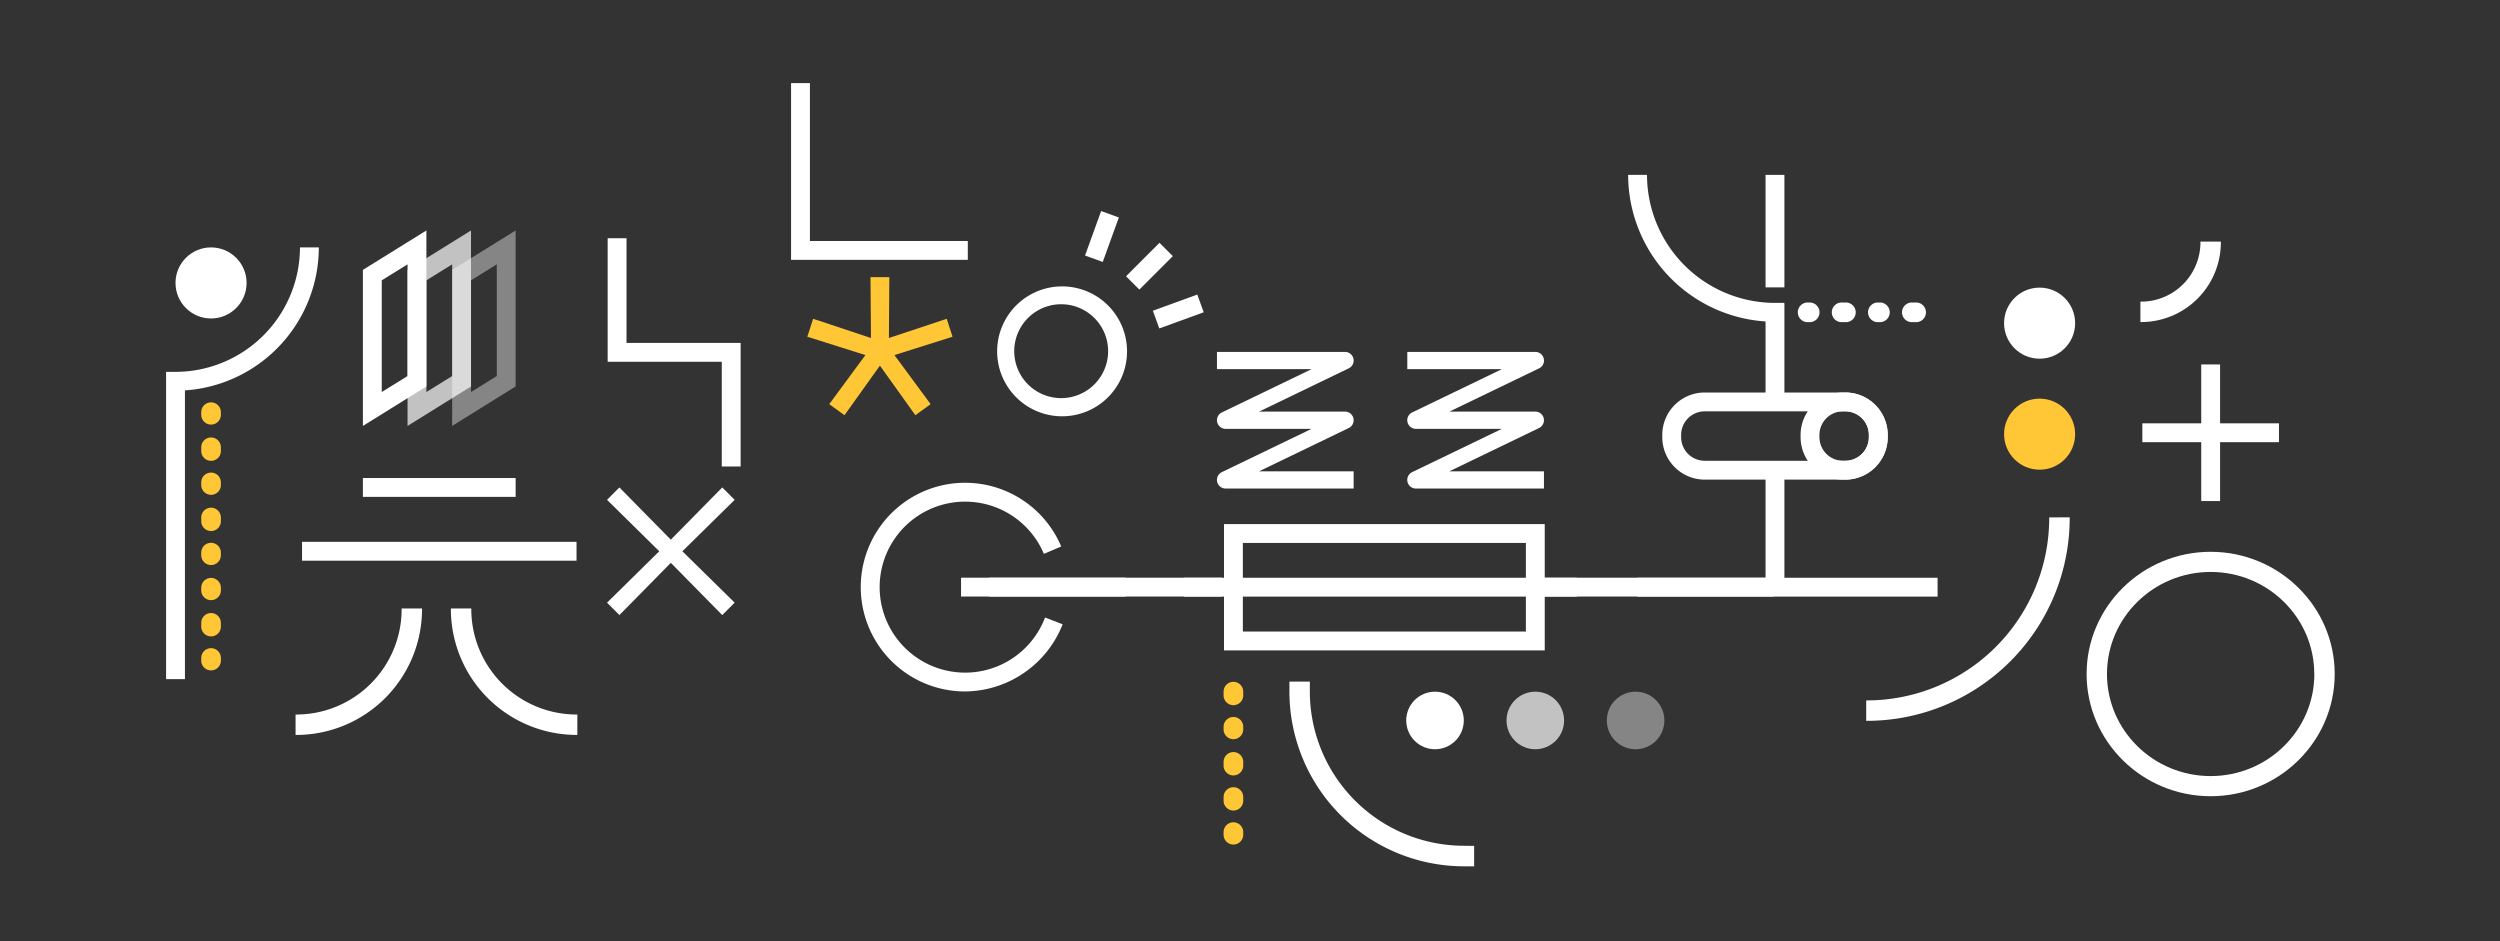 <svg id="圖層_1" data-name="圖層 1" xmlns="http://www.w3.org/2000/svg" viewBox="0 0 795.67 299.54"><rect x="0" y="0" width="795.67" height="299.54" fill="#333333" stroke="none"/><defs><style>.cls-1{fill:#fff;}.cls-2{opacity:0.7;}.cls-3{opacity:0.4;}.cls-4{fill:#ffc636;}</style></defs><title>180207</title><rect class="cls-1" x="314.82" y="183.86" width="74.04" height="6"/><rect class="cls-1" x="490.47" y="183.86" width="74.04" height="6"/><path class="cls-1" d="M491.64,207H389.56V166.8H491.64Zm-96.08-6h90.08V172.8H395.56Z"/><rect class="cls-1" x="376.85" y="183.88" width="125.01" height="6"/><circle class="cls-1" cx="456.72" cy="229.3" r="9.16"/><g class="cls-2"><circle class="cls-1" cx="488.64" cy="229.3" r="9.16"/></g><g class="cls-3"><circle class="cls-1" cx="520.56" cy="229.3" r="9.16"/></g><path class="cls-4" d="M392.56,217a3.13,3.13,0,0,0-3.13,3.13v1a3.13,3.13,0,1,0,6.25,0v-1A3.13,3.13,0,0,0,392.56,217Z"/><path class="cls-4" d="M392.56,261.71a3.13,3.13,0,0,0-3.13,3.13v1a3.13,3.13,0,0,0,6.25,0v-1A3.13,3.13,0,0,0,392.56,261.71Z"/><path class="cls-4" d="M392.56,250.54a3.13,3.13,0,0,0-3.13,3.12v1a3.13,3.13,0,1,0,6.25,0v-1A3.12,3.12,0,0,0,392.56,250.54Z"/><path class="cls-4" d="M392.56,228.19a3.13,3.13,0,0,0-3.13,3.12v1a3.13,3.13,0,0,0,6.25,0v-1A3.12,3.12,0,0,0,392.56,228.19Z"/><path class="cls-4" d="M392.56,239.36a3.13,3.13,0,0,0-3.13,3.13v1a3.13,3.13,0,1,0,6.25,0v-1A3.13,3.13,0,0,0,392.56,239.36Z"/><path class="cls-1" d="M465.88,269.18a49.1,49.1,0,0,1-49-49v-3.25h-6.5v3.25a55.61,55.61,0,0,0,55.54,55.54h3.25v-6.5Z"/><path class="cls-1" d="M491.39,155.49H450.64a2.75,2.75,0,0,1-1.23-5.21L478,136.49H450.64a2.75,2.75,0,0,1-1.23-5.21L478,117.49h-30.1V112h40.75a2.75,2.75,0,0,1,1.23,5.21L461.29,131h27.35a2.75,2.75,0,0,1,1.23,5.21L461.29,150h30.1Z"/><path class="cls-1" d="M430.82,155.49H390.07a2.75,2.75,0,0,1-1.23-5.21l28.58-13.79H390.07a2.75,2.75,0,0,1-1.23-5.21l28.58-13.79h-30.1V112h40.75a2.75,2.75,0,0,1,1.23,5.21L400.72,131h27.35a2.75,2.75,0,0,1,1.23,5.21L400.72,150h30.1Z"/><circle class="cls-1" cx="67.17" cy="90.05" r="11.31"/><path class="cls-4" d="M67.17,195.11a3.13,3.13,0,0,0-3.12,3.13v1a3.13,3.13,0,1,0,6.25,0v-1A3.13,3.13,0,0,0,67.17,195.11Z"/><path class="cls-4" d="M67.17,172.76a3.12,3.12,0,0,0-3.12,3.12v1a3.13,3.13,0,0,0,6.25,0v-1A3.13,3.13,0,0,0,67.17,172.76Z"/><path class="cls-4" d="M67.17,206.29a3.12,3.12,0,0,0-3.12,3.12v1a3.13,3.13,0,0,0,6.25,0v-1A3.13,3.13,0,0,0,67.17,206.29Z"/><path class="cls-4" d="M67.17,183.93a3.13,3.13,0,0,0-3.12,3.13v1a3.13,3.13,0,0,0,6.25,0v-1A3.14,3.14,0,0,0,67.17,183.93Z"/><path class="cls-4" d="M67.17,139.23a3.13,3.13,0,0,0-3.12,3.13v1a3.13,3.13,0,1,0,6.25,0v-1A3.13,3.13,0,0,0,67.17,139.23Z"/><path class="cls-4" d="M67.17,161.58a3.13,3.13,0,0,0-3.12,3.13v1a3.13,3.13,0,1,0,6.25,0v-1A3.14,3.14,0,0,0,67.17,161.58Z"/><path class="cls-4" d="M67.17,128.06a3.12,3.12,0,0,0-3.12,3.12v1a3.13,3.13,0,0,0,6.25,0v-1A3.13,3.13,0,0,0,67.17,128.06Z"/><path class="cls-4" d="M67.17,150.41a3.12,3.12,0,0,0-3.12,3.12v1a3.13,3.13,0,0,0,6.25,0v-1A3.13,3.13,0,0,0,67.17,150.41Z"/><path class="cls-1" d="M115.5,135.56V85.89l20.21-12.54V123Zm6-46.34v35.55l8.21-5.09V84.13Z"/><g class="cls-2"><path class="cls-1" d="M129.71,135.56V85.89l20.2-12.54V123Zm6-46.34v35.55l8.2-5.09V84.13Z"/></g><g class="cls-3"><path class="cls-1" d="M143.91,135.56V85.89l20.2-12.54V123Zm6-46.34v35.55l8.2-5.09V84.13Z"/></g><rect class="cls-1" x="115.5" y="152.14" width="48.61" height="6"/><rect class="cls-1" x="96.13" y="172.45" width="87.36" height="6"/><polygon class="cls-1" points="235.72 148.47 229.72 148.47 229.72 115.14 193.4 115.14 193.4 75.82 199.4 75.82 199.4 109.14 235.72 109.14 235.72 148.47"/><polygon class="cls-1" points="233.82 159.08 229.87 155.14 213.5 171.76 197.14 155.14 193.2 159.08 209.82 175.45 193.2 191.81 197.14 195.76 213.5 179.13 229.87 195.76 233.82 191.81 217.18 175.45 233.82 159.08"/><path class="cls-1" d="M183.51,227.41A33.54,33.54,0,0,1,150,193.9v-.25h-6.5v.25a40.06,40.06,0,0,0,40,40h.25v-6.5Z"/><path class="cls-1" d="M127.83,193.9a33.54,33.54,0,0,1-33.51,33.51h-.25v6.5h.25a40.06,40.06,0,0,0,40-40v-.25h-6.5Z"/><path class="cls-1" d="M58.86,216.14h-6V118.35h3A39.66,39.66,0,0,0,95.47,78.74h6a45.67,45.67,0,0,1-42.61,45.51Z"/><polygon class="cls-1" points="308.02 82.7 251.77 82.7 251.77 26.45 257.77 26.45 257.77 76.7 308.02 76.7 308.02 82.7"/><path class="cls-1" d="M306.87,220.07a33.21,33.21,0,1,1,30.88-46.14l-5.51,2.35a27.21,27.21,0,1,0,.37,20.25l5.6,2.16A33.71,33.71,0,0,1,306.87,220.07Z"/><rect class="cls-1" x="305.87" y="183.86" width="52.34" height="6"/><path class="cls-1" d="M337.86,132.49a20.67,20.67,0,1,1,.34,0Zm0-35.66h-.24a14.94,14.94,0,1,0,.24,0Z"/><polygon class="cls-4" points="303.16 107.17 301.31 101.46 282.91 107.58 283.05 88.2 277.05 88.2 277.2 107.58 258.8 101.46 256.94 107.17 275.43 113.01 263.92 128.63 268.77 132.15 280.05 116.37 291.33 132.15 296.19 128.63 284.67 113.01 303.16 107.17"/><path class="cls-1" d="M567.92,96.58a.18.18,0,0,0-.17-.18h-2.83a40.78,40.78,0,0,1-40.73-40.74h-6a46.8,46.8,0,0,0,43.73,46.65v24.47h6Z"/><rect class="cls-1" x="561.92" y="150.28" width="6" height="36.6"/><path class="cls-1" d="M576.14,96.28h-1a3.13,3.13,0,0,0,0,6.25h1a3.13,3.13,0,0,0,0-6.25Z"/><path class="cls-1" d="M587.31,96.28h-1a3.13,3.13,0,1,0,0,6.25h1a3.13,3.13,0,1,0,0-6.25Z"/><path class="cls-1" d="M609.66,96.28h-1a3.13,3.13,0,1,0,0,6.25h1a3.13,3.13,0,1,0,0-6.25Z"/><path class="cls-1" d="M598.49,96.28h-1a3.13,3.13,0,0,0,0,6.25h1a3.13,3.13,0,0,0,0-6.25Z"/><rect class="cls-1" x="561.92" y="55.66" width="6" height="35.8"/><rect class="cls-1" x="521.19" y="183.88" width="95.48" height="6"/><path class="cls-1" d="M587.3,152.65H542.55a13.52,13.52,0,0,1-13.5-13.5v-.73a13.51,13.51,0,0,1,13.5-13.5H587.3a13.51,13.51,0,0,1,13.5,13.5v.73A13.52,13.52,0,0,1,587.3,152.65Zm-44.75-21.73a7.5,7.5,0,0,0-7.5,7.5v.73a7.51,7.51,0,0,0,7.5,7.5H587.3a7.51,7.51,0,0,0,7.5-7.5v-.73a7.5,7.5,0,0,0-7.5-7.5Z"/><path class="cls-1" d="M587.3,152.65h-.73a13.52,13.52,0,0,1-13.5-13.5v-.73a13.51,13.51,0,0,1,13.5-13.5h.73a13.51,13.51,0,0,1,13.5,13.5v.73A13.52,13.52,0,0,1,587.3,152.65Zm-.73-21.73a7.51,7.51,0,0,0-7.5,7.5v.73a7.52,7.52,0,0,0,7.5,7.5h.73a7.51,7.51,0,0,0,7.5-7.5v-.73a7.5,7.5,0,0,0-7.5-7.5Z"/><rect class="cls-1" x="681.84" y="134.73" width="43.48" height="6"/><rect class="cls-1" x="700.58" y="115.99" width="6" height="43.48"/><path class="cls-1" d="M703.58,175.62c-21.77,0-39.48,17.45-39.48,38.9s17.71,38.89,39.48,38.89,39.48-17.45,39.48-38.89S725.35,175.62,703.58,175.62Zm33,38.9c0,17.91-14.8,32.48-33,32.48s-33-14.57-33-32.48,14.8-32.49,33-32.49S736.56,196.6,736.56,214.52Z"/><path class="cls-1" d="M700.33,76.89v.25A18.88,18.88,0,0,1,681.47,96h-.25v6.5h.25a25.39,25.39,0,0,0,25.36-25.36v-.25Z"/><path class="cls-1" d="M652.2,164.67v.25a58.09,58.09,0,0,1-58,58h-.25v6.5h.25a64.59,64.59,0,0,0,64.52-64.52v-.25Z"/><circle class="cls-4" cx="649.14" cy="138.18" r="11.31"/><circle class="cls-1" cx="649.14" cy="102.85" r="11.31"/><rect class="cls-1" x="343.86" y="72.53" width="15.06" height="6" transform="matrix(0.34, -0.94, 0.94, 0.34, 160.24, 379.9)"/><rect class="cls-1" x="358.29" y="81.72" width="15.06" height="6" transform="translate(47.24 283.49) rotate(-45)"/><rect class="cls-1" x="367.49" y="96.15" width="15.05" height="6" transform="translate(-11.3 134.23) rotate(-20)"/></svg>